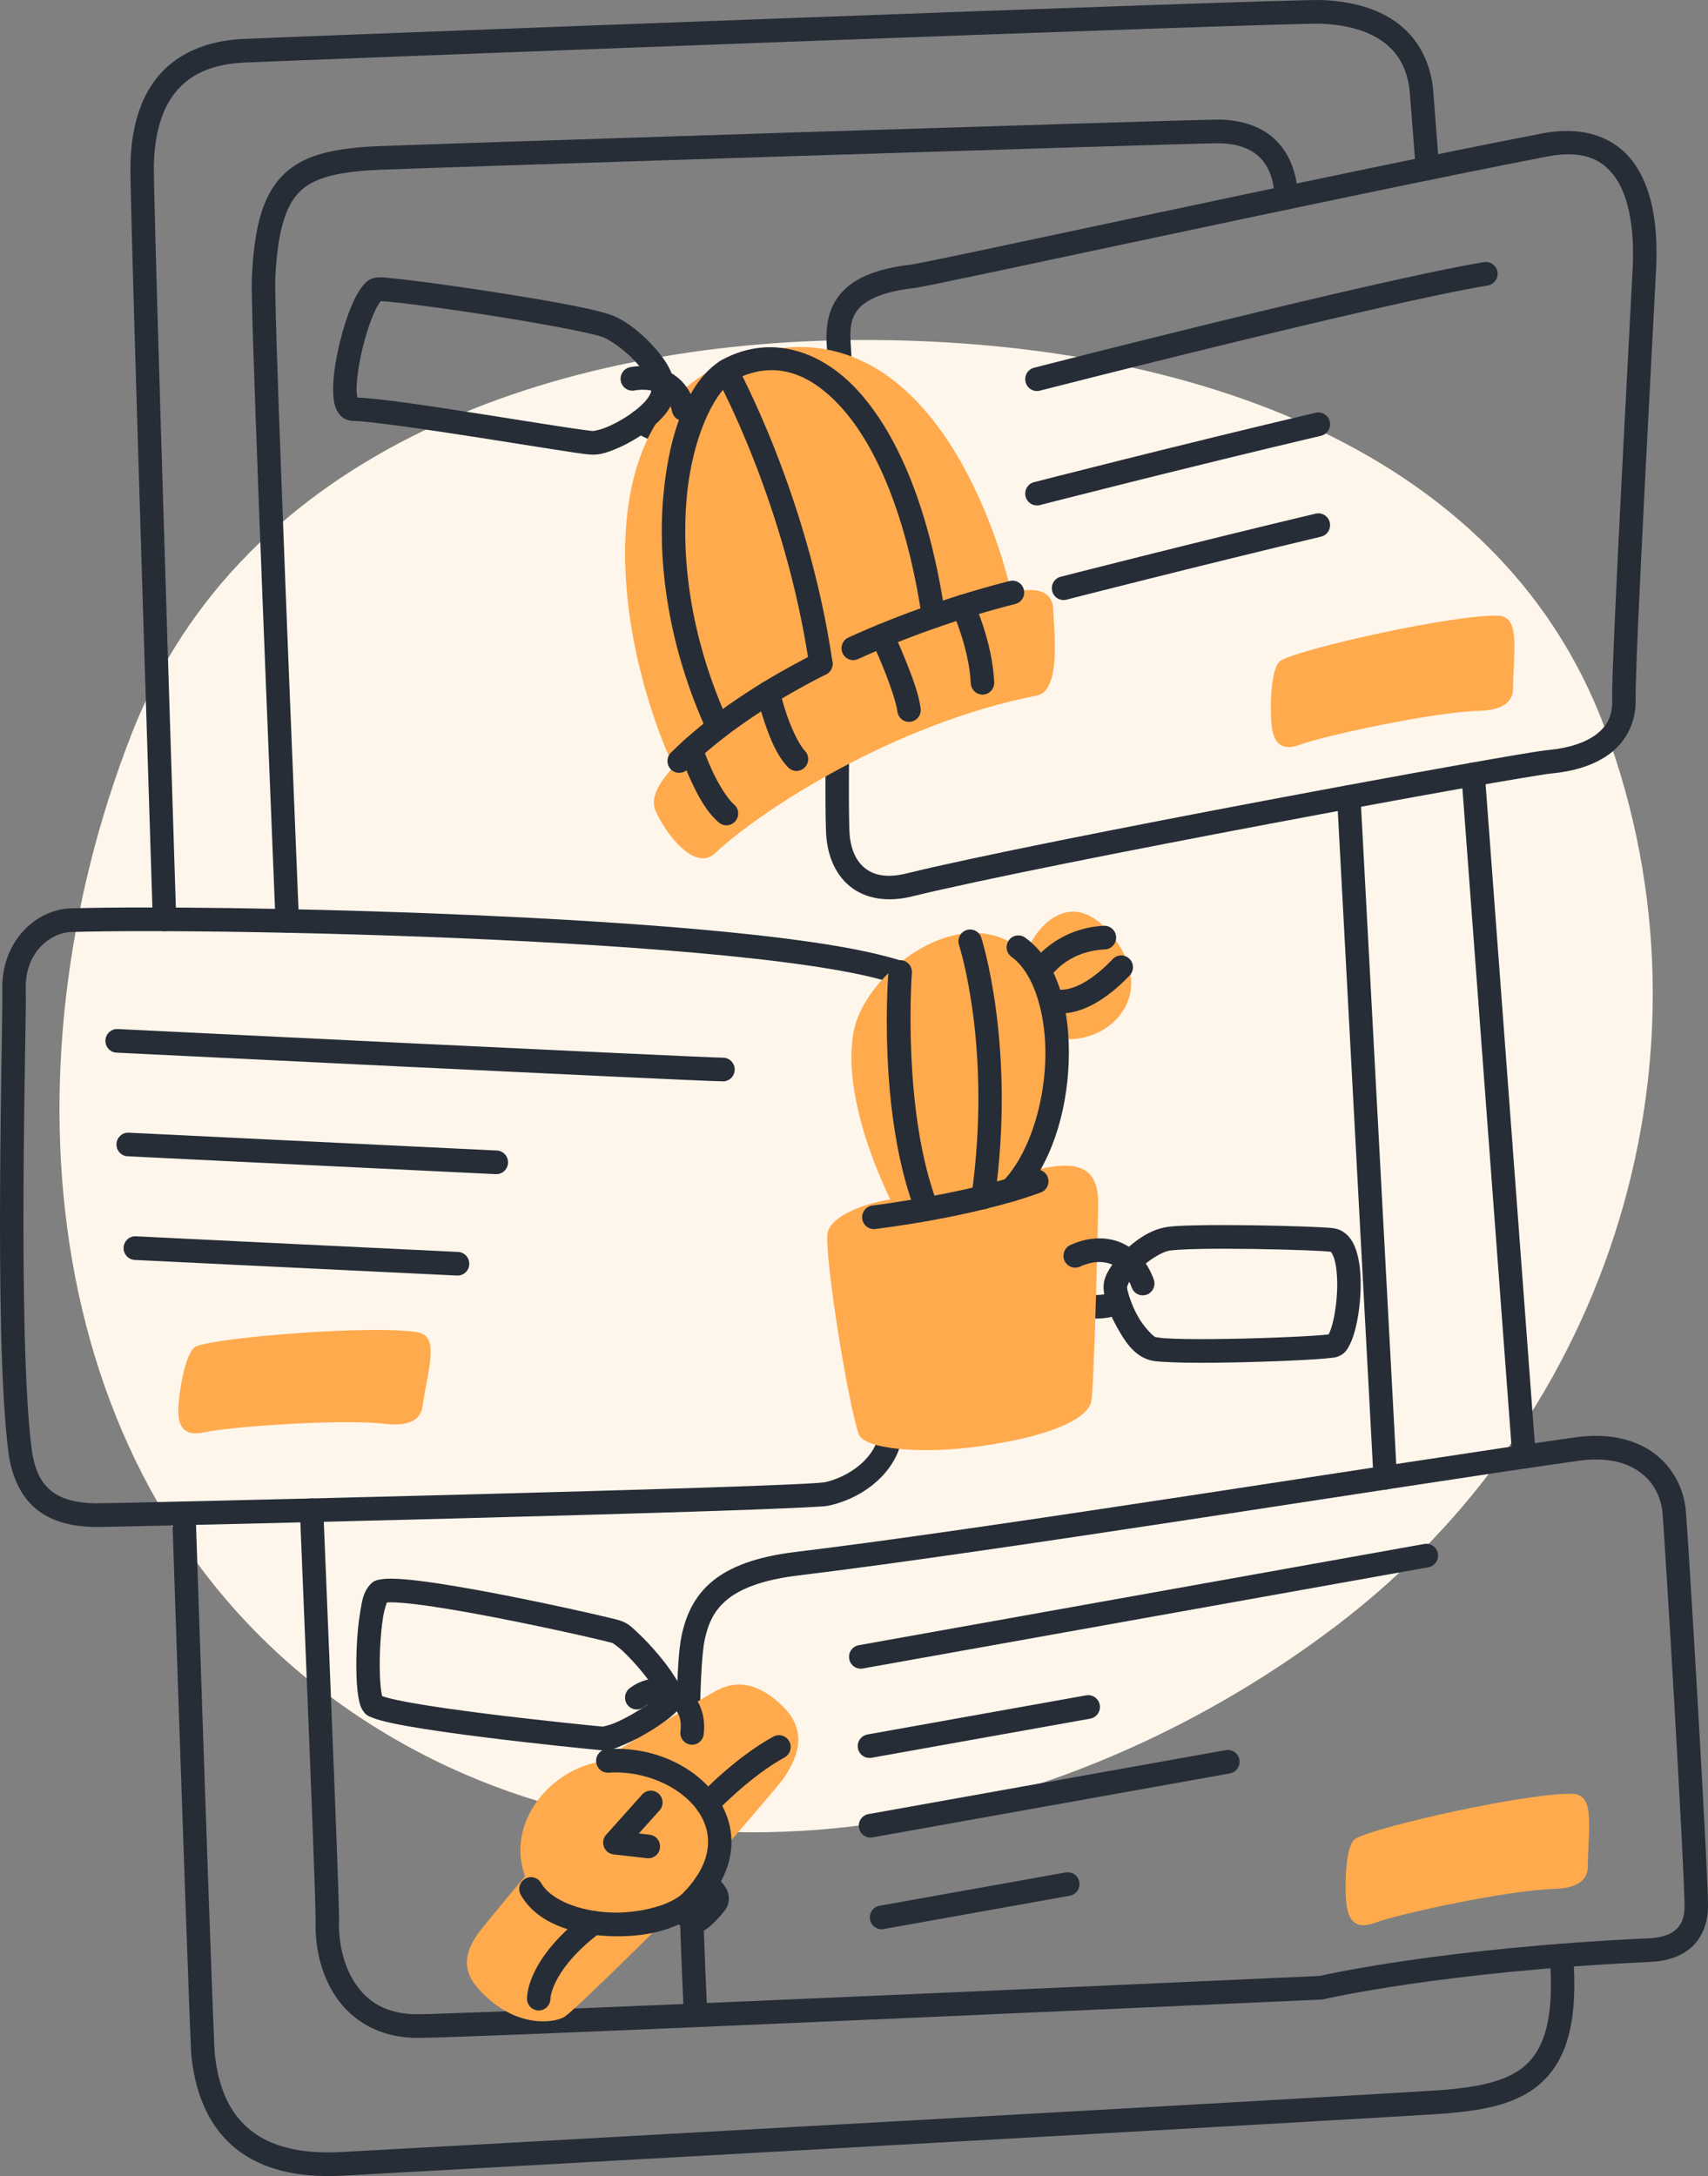 <svg width="201" height="256" viewBox="0 0 201 256" fill="none" xmlns="http://www.w3.org/2000/svg">
    <rect x="0" y="0" width="201" height="256" fill="#808080" stroke="none"/>
    <g clip-path="url(#clip0_55_8817)">
        <path fill-rule="evenodd" clip-rule="evenodd"
            d="M101.174 40.001C137.663 39.864 176.247 51.642 188.911 85.774C203.027 123.82 189.65 166.667 157.287 191.24C122.495 217.657 74.069 225.612 38.935 199.649C4.61 174.284 -0.029 126.139 15.453 86.428C28.48 53.011 65.227 40.137 101.174 40.001Z" fill="#FFF6EB" />
        <path
            d="M75.843 201.124C75.479 201.09 75.116 201.203 74.835 201.438C74.553 201.674 74.376 202.013 74.342 202.38C74.342 202.38 74.252 203.306 74.707 204.264C75.163 205.223 76.287 206.24 78.001 206.508C78.362 206.564 78.731 206.473 79.026 206.255C79.321 206.038 79.519 205.71 79.575 205.346C79.631 204.981 79.541 204.609 79.325 204.311C79.109 204.014 78.784 203.815 78.423 203.758C77.437 203.604 77.313 203.309 77.195 203.061C77.077 202.813 77.089 202.638 77.089 202.638C77.106 202.456 77.087 202.273 77.033 202.098C76.98 201.923 76.892 201.761 76.777 201.62C76.661 201.48 76.519 201.364 76.359 201.278C76.199 201.193 76.023 201.14 75.843 201.124Z"
            fill="#262D37" />
        <path
            d="M143.282 14.073C142.241 14.073 135.913 14.261 126.604 14.544C117.295 14.827 105.172 15.207 93.071 15.592C80.971 15.978 68.893 16.369 59.678 16.674C55.071 16.827 51.179 16.959 48.357 17.058C45.535 17.157 43.892 17.216 43.415 17.249C38.964 17.555 35.558 18.267 33.208 20.693C30.859 23.119 29.903 26.882 29.638 32.678C29.593 33.658 29.66 36.228 29.791 40.446C29.922 44.664 30.127 50.4 30.385 57.248C30.9 70.944 31.631 89.086 32.423 108.398C32.431 108.581 32.474 108.76 32.55 108.926C32.626 109.092 32.734 109.241 32.867 109.364C33 109.488 33.156 109.584 33.326 109.647C33.496 109.71 33.677 109.739 33.858 109.731C34.224 109.716 34.568 109.555 34.816 109.283C35.064 109.012 35.194 108.652 35.179 108.283C34.388 88.973 33.656 70.832 33.141 57.142C32.883 50.297 32.679 44.565 32.549 40.359C32.418 36.153 32.369 33.342 32.394 32.806C32.647 27.272 33.589 24.282 35.182 22.637C36.775 20.992 39.355 20.316 43.604 20.024C43.776 20.012 45.634 19.937 48.453 19.838C51.272 19.739 55.163 19.608 59.769 19.455C68.982 19.149 81.059 18.758 93.158 18.372C105.258 17.987 117.38 17.608 126.687 17.324C135.994 17.041 142.649 16.854 143.282 16.854C145.374 16.854 146.984 17.38 148.086 18.367C149.189 19.354 149.912 20.867 149.995 23.307C150.001 23.49 150.043 23.67 150.118 23.836C150.193 24.003 150.3 24.152 150.432 24.277C150.565 24.402 150.72 24.499 150.89 24.563C151.06 24.627 151.24 24.657 151.421 24.65C151.787 24.638 152.132 24.479 152.382 24.209C152.632 23.94 152.765 23.581 152.752 23.212C152.651 20.225 151.653 17.84 149.918 16.285C148.182 14.731 145.839 14.071 143.282 14.071V14.073ZM188.073 168.924C187.222 168.909 186.326 168.964 185.386 169.095C167.181 171.64 116.416 179.842 93.679 182.571C89.081 183.123 85.973 184.275 83.848 186.011C81.724 187.747 80.72 190.035 80.224 192.363C79.847 194.135 79.705 197.063 79.637 200.795C79.63 201.164 79.769 201.521 80.023 201.786C80.277 202.052 80.625 202.205 80.991 202.212C81.356 202.219 81.71 202.079 81.973 201.823C82.237 201.567 82.388 201.215 82.395 200.847C82.462 197.173 82.658 194.185 82.921 192.947C83.341 190.977 84.027 189.448 85.585 188.174C87.144 186.9 89.713 185.85 94.005 185.335C116.908 182.586 167.668 174.382 185.765 171.852C189.003 171.4 191.3 172.01 192.865 173.098C194.43 174.185 195.327 175.789 195.609 177.617C195.597 177.541 195.633 177.852 195.663 178.231C195.692 178.61 195.729 179.134 195.774 179.779C195.862 181.069 195.977 182.846 196.109 184.951C196.372 189.16 196.703 194.68 197.026 200.259C197.348 205.838 197.661 211.478 197.889 215.925C198.117 220.372 198.253 223.782 198.24 224.362C198.21 225.722 197.829 226.48 197.194 227.033C196.558 227.586 195.525 227.963 194.053 228.031C169.756 229.146 155.671 232.371 155.28 232.462C155.163 232.467 114.246 234.316 83.173 235.643C83.127 234.649 82.976 231.419 82.782 225.72C82.769 225.351 82.612 225.002 82.345 224.75C82.077 224.499 81.722 224.364 81.356 224.377C81.175 224.383 80.997 224.425 80.832 224.501C80.668 224.577 80.519 224.684 80.395 224.818C80.272 224.951 80.175 225.108 80.112 225.279C80.048 225.451 80.019 225.633 80.025 225.815C80.219 231.523 80.371 234.752 80.417 235.757C64.626 236.426 51.176 236.965 49.13 236.965C45.401 236.965 43.236 235.463 41.813 233.353C40.39 231.243 39.827 228.422 39.896 226.09V226.087C39.916 225.469 39.868 224.018 39.783 221.482C39.698 218.945 39.569 215.446 39.403 211.167C39.072 202.609 38.597 190.934 38.048 177.617C38.041 177.434 37.997 177.255 37.921 177.089C37.845 176.923 37.737 176.774 37.604 176.65C37.471 176.527 37.314 176.431 37.144 176.368C36.974 176.305 36.793 176.277 36.612 176.284C36.247 176.3 35.903 176.461 35.655 176.732C35.407 177.004 35.277 177.364 35.292 177.733C35.841 191.048 36.315 202.723 36.647 211.276C36.812 215.552 36.942 219.048 37.027 221.576C37.111 224.103 37.146 225.785 37.139 226.001C37.139 226.002 37.139 226.003 37.139 226.004C37.055 228.831 37.674 232.163 39.533 234.918C41.392 237.674 44.611 239.747 49.13 239.747C51.692 239.747 65.154 239.197 81.907 238.484C113.235 237.15 155.507 235.236 155.507 235.236C155.59 235.232 155.674 235.221 155.756 235.202C155.756 235.202 169.735 231.932 194.179 230.81C196.052 230.724 197.733 230.237 198.994 229.14C200.255 228.043 200.954 226.364 200.997 224.424C201.021 223.354 200.872 220.238 200.643 215.78C200.415 211.323 200.102 205.68 199.779 200.097C199.457 194.513 199.125 188.991 198.861 184.775C198.729 182.667 198.614 180.887 198.525 179.586C198.48 178.936 198.443 178.406 198.412 178.012C198.382 177.618 198.373 177.439 198.335 177.189C197.95 174.697 196.647 172.348 194.43 170.807C192.767 169.651 190.626 168.971 188.073 168.925L188.073 168.924Z"
            fill="#262D37" />
        <mask id="mask0_55_8817" style="mask-type:luminance" maskUnits="userSpaceOnUse" x="-527" y="-1313" width="764" height="4072">
            <path d="M236.515 2758.09L236.515 -1312.79H-526.005L-526.005 2758.09H236.515Z" fill="white" />
        </mask>
        <g mask="url(#mask0_55_8817)">
            <path fill-rule="evenodd" clip-rule="evenodd"
                d="M78.987 225.224C78.987 225.224 67.563 236.625 66.373 237.302C65.186 237.978 60.495 238.747 56.2 233.859C54.481 231.905 54.494 229.771 56.443 227.222C57.341 226.046 61.789 220.727 61.789 220.727C59.52 214.521 64.624 208.343 70.446 207.288C72.617 205.986 82.817 199.643 84.416 198.834C85.99 198.033 88.64 197.36 92.052 200.676C94.921 203.467 94.152 206.361 92.234 209.19C91.656 210.042 84.536 218.255 84.536 218.255C84.305 219.347 83.832 220.473 83.066 221.611C83.066 221.611 84.96 222.951 84.259 223.835C83.558 224.722 82.405 225.981 81.901 225.959C81.394 225.941 80.001 224.719 80.001 224.719C79.688 224.902 79.346 225.072 78.987 225.224Z"
                fill="#FFAA4D" />
        </g>
        <path
            d="M17.537 106.758C13.739 106.755 10.579 106.793 8.297 106.864C4.243 106.989 0.015 110.776 0.275 116.724C0.292 117.114 0.251 120.128 0.186 124.245C0.12 128.363 0.041 133.756 0.012 139.497C-0.046 150.977 0.086 163.783 0.983 170.779C1.4 174.03 2.67 176.362 4.56 177.764C6.45 179.165 8.785 179.601 11.206 179.643C11.636 179.649 12.902 179.618 15.298 179.567C17.694 179.516 21.033 179.441 25.003 179.348C32.945 179.162 43.414 178.905 53.917 178.628C64.421 178.351 74.959 178.055 83.04 177.789C87.081 177.656 90.506 177.531 93.012 177.42C94.265 177.364 95.288 177.312 96.049 177.263C96.811 177.215 97.151 177.218 97.655 177.102C100.153 176.526 102.336 175.255 103.891 173.58C105.446 171.904 106.401 169.762 106.162 167.532C106.123 167.165 105.941 166.829 105.656 166.598C105.371 166.367 105.006 166.259 104.643 166.298C104.279 166.338 103.946 166.522 103.717 166.809C103.487 167.097 103.381 167.464 103.42 167.831C103.553 169.072 103.02 170.447 101.877 171.678C100.735 172.909 99.01 173.935 97.041 174.389C97.214 174.349 96.605 174.439 95.874 174.486C95.145 174.532 94.134 174.584 92.891 174.64C90.405 174.75 86.985 174.875 82.95 175.007C74.88 175.273 64.345 175.569 53.845 175.846C43.345 176.122 32.878 176.379 24.939 176.565C20.97 176.658 17.633 176.733 15.239 176.785C12.847 176.836 11.213 176.86 11.251 176.86C9.136 176.824 7.416 176.429 6.193 175.522C4.97 174.614 4.069 173.159 3.718 170.422C2.872 163.829 2.711 150.957 2.769 139.511C2.798 133.788 2.878 128.406 2.943 124.291C3.008 120.176 3.07 117.502 3.03 116.601C2.829 112.005 5.973 109.72 8.381 109.646C17.311 109.368 40.53 109.622 62.355 110.763C73.268 111.333 83.846 112.126 92.118 113.177C96.253 113.703 99.815 114.295 102.524 114.943C105.233 115.592 107.124 116.416 107.631 116.862C107.767 116.982 107.926 117.074 108.097 117.132C108.269 117.191 108.451 117.214 108.631 117.202C108.812 117.19 108.989 117.141 109.151 117.06C109.313 116.979 109.458 116.866 109.577 116.728C109.696 116.591 109.787 116.431 109.845 116.258C109.903 116.084 109.926 115.901 109.914 115.719C109.902 115.537 109.854 115.359 109.773 115.195C109.693 115.031 109.581 114.885 109.445 114.765C108.095 113.577 106.03 112.922 103.161 112.236C100.292 111.549 96.658 110.95 92.463 110.416C84.073 109.35 73.451 108.556 62.498 107.984C46.07 107.125 28.929 106.765 17.535 106.759L17.537 106.758Z"
            fill="#262D37" />
        <path
            d="M126.889 151.868C126.528 151.927 126.205 152.128 125.991 152.427C125.776 152.726 125.689 153.099 125.747 153.463C125.805 153.827 126.005 154.153 126.301 154.37C126.301 154.37 127.007 154.846 128.005 155.027C129.003 155.208 130.412 155.175 132.128 154.534C132.298 154.47 132.454 154.374 132.587 154.249C132.72 154.125 132.827 153.976 132.903 153.81C132.978 153.644 133.021 153.464 133.028 153.282C133.034 153.099 133.006 152.917 132.943 152.746C132.88 152.574 132.784 152.417 132.661 152.283C132.538 152.149 132.39 152.041 132.225 151.964C132.06 151.888 131.882 151.845 131.701 151.838C131.52 151.831 131.34 151.861 131.17 151.924C129.874 152.409 129.012 152.382 128.493 152.288C127.974 152.194 127.916 152.114 127.916 152.114C127.769 152.007 127.603 151.93 127.427 151.888C127.251 151.845 127.068 151.839 126.889 151.868Z"
            fill="#262D37" />
        <mask id="mask1_55_8817" style="mask-type:luminance" maskUnits="userSpaceOnUse" x="-527" y="-1313" width="764" height="4072">
            <path d="M236.515 2758.09L236.515 -1312.79H-526.005L-526.005 2758.09H236.515Z" fill="white" />
        </mask>
        <g mask="url(#mask1_55_8817)">
            <path fill-rule="evenodd" clip-rule="evenodd"
                d="M124.354 122.146C124.695 127.623 123.37 133.808 120.582 137.979C125.839 136.506 129.23 136.549 129.23 141.502C129.23 143.54 128.765 163.129 128.418 164.888C128.068 166.646 124.471 168.864 115.263 170.151C108.506 171.094 101.659 170.526 101.045 168.687C99.772 164.881 97.14 148.655 97.365 145.234C97.485 143.385 100.866 141.763 104.761 141.093C99.981 131.057 99.572 123.833 100.762 120.214C102.822 113.936 112.721 106.332 119.838 111.437C120.176 111.682 120.499 111.958 120.8 112.262C121.2 110.053 126.02 103.06 131.443 110.819C136.079 117.457 130.287 123.135 124.354 122.146Z"
                fill="#FFAA4D" />
        </g>
        <mask id="mask2_55_8817" style="mask-type:luminance" maskUnits="userSpaceOnUse" x="-527" y="-1313" width="764" height="4072">
            <path d="M236.515 2758.09L236.515 -1312.79H-526.005L-526.005 2758.09H236.515Z" fill="white" />
        </mask>
        <g mask="url(#mask2_55_8817)">
            <path fill-rule="evenodd" clip-rule="evenodd"
                d="M153.021 87.599C150.503 88.545 149.898 87.012 149.673 85.527C149.452 84.041 149.415 78.434 150.746 77.695C153.424 76.21 171.049 72.299 176.223 72.429C178.901 72.494 178.144 76.08 178.052 81.073C178.037 81.972 177.609 83.539 174.037 83.629C168.685 83.762 155.754 86.572 153.021 87.599Z"
                fill="#FFAA4D" />
        </g>
        <mask id="mask3_55_8817" style="mask-type:luminance" maskUnits="userSpaceOnUse" x="-527" y="-1313" width="764" height="4072">
            <path d="M236.515 2758.09L236.515 -1312.79H-526.005L-526.005 2758.09H236.515Z" fill="white" />
        </mask>
        <g mask="url(#mask3_55_8817)">
            <path fill-rule="evenodd" clip-rule="evenodd"
                d="M161.816 226.198C159.298 227.144 158.692 225.612 158.468 224.126C158.246 222.641 158.21 217.033 159.541 216.295C162.218 214.809 179.843 210.898 185.017 211.029C187.695 211.094 186.939 214.679 186.847 219.672C186.831 220.572 186.404 222.138 182.831 222.228C177.479 222.361 164.549 225.171 161.816 226.198Z"
                fill="#FFAA4D" />
        </g>
        <mask id="mask4_55_8817" style="mask-type:luminance" maskUnits="userSpaceOnUse" x="-527" y="-1313" width="764" height="4072">
            <path d="M236.515 2758.09L236.515 -1312.79H-526.005L-526.005 2758.09H236.515Z" fill="white" />
        </mask>
        <g mask="url(#mask4_55_8817)">
            <path fill-rule="evenodd" clip-rule="evenodd"
                d="M24.016 168.501C21.392 169.086 21.003 167.484 20.985 165.981C20.97 164.479 21.704 158.92 23.124 158.376C25.98 157.279 43.972 155.871 49.078 156.723C51.721 157.162 50.479 160.607 49.702 165.54C49.563 166.428 48.925 167.92 45.374 167.509C40.056 166.892 26.864 167.867 24.016 168.501Z"
                fill="#FFAA4D" />
        </g>
        <path
            d="M184.794 15.411C183.756 15.377 182.653 15.468 181.497 15.692C168.799 18.152 150.778 21.949 135.639 25.164C128.07 26.772 121.221 28.234 116.125 29.311C113.577 29.849 111.467 30.291 109.927 30.605C108.386 30.919 107.278 31.119 107.231 31.124C104.402 31.446 102.333 32.076 100.796 32.994C99.258 33.913 98.282 35.164 97.791 36.461C96.809 39.055 97.487 41.653 97.47 43.045C97.468 43.228 97.502 43.409 97.569 43.579C97.636 43.748 97.736 43.903 97.863 44.034C97.99 44.164 98.14 44.269 98.307 44.34C98.473 44.412 98.652 44.45 98.833 44.453C99.015 44.455 99.194 44.421 99.362 44.353C99.531 44.285 99.684 44.184 99.814 44.057C99.943 43.929 100.046 43.777 100.118 43.609C100.189 43.441 100.227 43.26 100.229 43.078C100.253 41.037 99.794 38.971 100.368 37.453C100.655 36.694 101.131 36.028 102.201 35.389C103.271 34.75 104.966 34.182 107.541 33.889C107.542 33.889 107.543 33.889 107.544 33.889C108.069 33.829 108.923 33.65 110.475 33.333C112.027 33.016 114.141 32.573 116.692 32.035C121.793 30.957 128.641 29.495 136.208 27.888C151.343 24.673 169.362 20.877 182.018 18.424C185.984 17.657 188.327 18.544 189.933 20.655C191.539 22.767 192.356 26.452 192.146 31.329C192.095 32.51 191.459 44.192 190.855 56.043C190.552 61.968 190.257 67.955 190.044 72.746C189.83 77.537 189.694 81.034 189.725 82.341C189.77 84.21 189.138 85.394 187.89 86.366C186.642 87.337 184.674 88.004 182.229 88.235C180.98 88.352 176.965 89.048 170.945 90.122C164.924 91.196 157.095 92.634 148.892 94.182C132.487 97.278 114.627 100.802 106.666 102.758C104.329 103.332 102.79 102.95 101.748 102.101C100.706 101.252 100.037 99.78 99.959 97.724C99.816 93.968 99.975 84.682 99.975 84.682C99.981 84.314 99.843 83.957 99.589 83.692C99.335 83.426 98.987 83.273 98.621 83.267C98.255 83.26 97.902 83.4 97.639 83.656C97.376 83.913 97.224 84.264 97.217 84.633C97.217 84.633 97.05 93.827 97.203 97.83C97.303 100.458 98.211 102.797 100.016 104.267C101.82 105.736 104.397 106.179 107.318 105.462C115.096 103.551 133.01 100.01 149.399 96.918C157.593 95.371 165.416 93.934 171.424 92.862C177.433 91.79 181.826 91.067 182.486 91.005C185.27 90.743 187.73 90.005 189.575 88.569C191.419 87.133 192.546 84.907 192.483 82.273C192.46 81.326 192.586 77.651 192.798 72.871C193.011 68.091 193.307 62.108 193.609 56.186C194.213 44.342 194.842 32.819 194.901 31.451C195.127 26.217 194.359 21.905 192.121 18.962C190.442 16.755 187.909 15.516 184.795 15.411H184.794Z"
            fill="#262D37" />
        <path
            d="M75.316 48.163C75.135 48.172 74.958 48.218 74.794 48.297C74.631 48.376 74.485 48.486 74.364 48.622C74.243 48.758 74.149 48.917 74.089 49.089C74.029 49.262 74.003 49.444 74.013 49.627C74.022 49.809 74.067 49.988 74.146 50.153C74.224 50.318 74.333 50.465 74.468 50.587C74.468 50.587 76.128 52.091 78.636 52.091C79.002 52.091 79.353 51.944 79.612 51.684C79.87 51.422 80.016 51.069 80.016 50.7C80.016 50.331 79.87 49.977 79.612 49.716C79.353 49.455 79.002 49.308 78.636 49.308C77.185 49.308 76.311 48.517 76.311 48.517C76.177 48.395 76.019 48.301 75.849 48.24C75.678 48.179 75.497 48.153 75.316 48.163Z"
            fill="#262D37" />
        <mask id="mask5_55_8817" style="mask-type:luminance" maskUnits="userSpaceOnUse" x="-527" y="-1313" width="764" height="4072">
            <path d="M236.515 2758.09L236.515 -1312.79H-526.005L-526.005 2758.09H236.515Z" fill="white" />
        </mask>
        <g mask="url(#mask5_55_8817)">
            <path fill-rule="evenodd" clip-rule="evenodd"
                d="M119.001 69.743C119.05 69.731 119.1 69.719 119.149 69.703C122.583 68.835 123.911 69.998 123.948 71.694C123.991 73.887 124.972 81.247 122.029 81.824C105.318 85.086 89.59 95.272 84.124 100.392C81.787 102.579 78.365 98.131 77.16 95.43C76.549 94.053 77.268 92.366 79.26 90.222C72.125 74.548 69.244 49.413 85.492 42.683C108.746 33.044 117.713 63.699 119.001 69.743Z"
                fill="#FFAA4D" />
        </g>
        <path
            d="M174.642 30.839C161.856 32.944 121.69 43.26 121.69 43.26C121.514 43.305 121.349 43.385 121.204 43.494C121.059 43.603 120.937 43.74 120.844 43.897C120.751 44.054 120.69 44.228 120.664 44.409C120.638 44.59 120.648 44.774 120.693 44.951C120.737 45.129 120.816 45.295 120.924 45.441C121.033 45.588 121.169 45.711 121.324 45.805C121.48 45.898 121.652 45.96 121.832 45.986C122.011 46.012 122.194 46.002 122.369 45.958C122.369 45.958 162.817 35.605 175.086 33.586C175.447 33.526 175.77 33.324 175.984 33.025C176.197 32.725 176.284 32.352 176.225 31.988C176.166 31.624 175.967 31.298 175.67 31.083C175.373 30.867 175.003 30.779 174.642 30.839Z"
            fill="#262D37" />
        <path
            d="M154.833 48.557C139.266 52.215 121.69 56.723 121.69 56.723C121.515 56.768 121.349 56.847 121.204 56.957C121.059 57.066 120.937 57.203 120.844 57.36C120.751 57.518 120.69 57.691 120.664 57.873C120.639 58.053 120.648 58.238 120.693 58.415C120.737 58.592 120.816 58.759 120.925 58.905C121.033 59.051 121.169 59.175 121.325 59.268C121.481 59.361 121.653 59.423 121.832 59.449C122.012 59.475 122.194 59.466 122.37 59.42C122.37 59.42 139.932 54.916 155.459 51.267C155.815 51.183 156.124 50.96 156.317 50.647C156.51 50.334 156.572 49.956 156.489 49.596C156.406 49.237 156.185 48.925 155.874 48.73C155.564 48.535 155.189 48.473 154.833 48.557Z"
            fill="#262D37" />
        <path
            d="M154.828 60.426C140.132 63.926 124.822 67.851 124.822 67.851C124.646 67.896 124.481 67.975 124.336 68.084C124.191 68.194 124.069 68.331 123.976 68.488C123.884 68.645 123.822 68.819 123.796 69C123.771 69.181 123.78 69.365 123.825 69.542C123.869 69.719 123.948 69.886 124.056 70.032C124.165 70.178 124.301 70.302 124.456 70.395C124.612 70.489 124.784 70.55 124.964 70.577C125.143 70.603 125.326 70.593 125.501 70.548C125.501 70.548 140.798 66.626 155.462 63.135C155.818 63.05 156.126 62.826 156.318 62.512C156.511 62.198 156.572 61.82 156.488 61.461C156.446 61.283 156.37 61.115 156.264 60.967C156.158 60.819 156.025 60.693 155.87 60.597C155.716 60.501 155.545 60.436 155.366 60.407C155.187 60.378 155.004 60.384 154.828 60.426Z"
            fill="#262D37" />
        <path
            d="M91.387 40.877C89.321 40.737 87.242 41.164 85.253 42.186H85.25C85.067 42.278 84.905 42.375 84.76 42.466C84.759 42.466 84.758 42.466 84.757 42.466C81.109 44.775 78.731 50.645 78.052 58.446C77.372 66.246 78.612 76.041 83.252 86.14C83.406 86.475 83.685 86.735 84.028 86.862C84.372 86.989 84.751 86.973 85.083 86.818C85.415 86.662 85.672 86.381 85.798 86.034C85.924 85.688 85.908 85.305 85.754 84.97C81.322 75.323 80.163 65.992 80.799 58.689C81.436 51.388 84.087 46.177 86.221 44.825C86.32 44.762 86.409 44.711 86.483 44.674C86.486 44.672 86.49 44.67 86.493 44.668C90.759 42.47 95.018 43.463 99.094 48.028C103.171 52.593 106.742 60.858 108.494 72.701C108.521 72.882 108.582 73.056 108.676 73.213C108.769 73.369 108.892 73.506 109.037 73.615C109.183 73.723 109.348 73.802 109.524 73.846C109.7 73.891 109.882 73.899 110.062 73.872C110.423 73.818 110.749 73.621 110.966 73.324C111.184 73.027 111.276 72.656 111.222 72.291C109.417 60.094 105.78 51.358 101.144 46.166C98.246 42.92 94.832 41.11 91.383 40.876L91.387 40.877Z"
            fill="#262D37" />
        <path
            d="M85.87 42.309C85.695 42.259 85.513 42.244 85.333 42.265C85.153 42.286 84.979 42.342 84.821 42.431C84.501 42.611 84.265 42.911 84.165 43.266C84.065 43.621 84.109 44.001 84.286 44.324C84.286 44.324 92.429 59.111 95.238 78.29C95.291 78.655 95.487 78.983 95.78 79.203C96.074 79.423 96.442 79.516 96.804 79.463C97.166 79.409 97.491 79.212 97.709 78.915C97.927 78.619 98.02 78.248 97.966 77.883C95.075 58.138 86.697 42.971 86.697 42.971C86.609 42.811 86.491 42.671 86.349 42.557C86.207 42.443 86.044 42.359 85.87 42.309Z"
            fill="#262D37" />
        <path
            d="M118.813 68.354C112.56 69.94 106.015 72.2 99.846 74.996C99.681 75.071 99.532 75.178 99.407 75.311C99.283 75.444 99.186 75.601 99.122 75.771C99.057 75.942 99.027 76.124 99.032 76.307C99.038 76.49 99.079 76.669 99.153 76.836C99.227 77.003 99.333 77.153 99.465 77.278C99.597 77.404 99.752 77.502 99.921 77.567C100.091 77.632 100.271 77.662 100.452 77.657C100.633 77.651 100.811 77.61 100.977 77.535C106.987 74.811 113.392 72.598 119.485 71.052C119.661 71.008 119.826 70.929 119.972 70.82C120.117 70.711 120.24 70.574 120.333 70.417C120.426 70.26 120.487 70.087 120.514 69.906C120.54 69.725 120.531 69.541 120.487 69.363C120.398 69.005 120.171 68.698 119.857 68.509C119.543 68.319 119.168 68.263 118.813 68.354ZM97.038 76.766C96.866 76.709 96.685 76.686 96.504 76.698C96.323 76.712 96.147 76.76 95.985 76.842C89.4 80.167 83.434 84.103 78.961 88.539C78.7 88.797 78.552 89.15 78.548 89.519C78.545 89.888 78.688 90.243 78.944 90.506C79.2 90.769 79.55 90.919 79.915 90.922C80.281 90.925 80.633 90.782 80.894 90.523C85.072 86.38 90.819 82.562 97.219 79.331C97.547 79.165 97.795 78.876 97.911 78.526C98.026 78.176 97.999 77.794 97.836 77.464C97.672 77.134 97.385 76.883 97.038 76.766Z"
            fill="#262D37" />
        <path
            d="M80.896 86.881C80.55 86.999 80.264 87.25 80.101 87.58C79.938 87.911 79.912 88.293 80.028 88.643C80.028 88.643 80.51 90.094 81.294 91.799C82.079 93.504 83.096 95.485 84.602 96.766C84.741 96.884 84.901 96.973 85.074 97.029C85.246 97.084 85.428 97.105 85.609 97.089C85.789 97.073 85.965 97.022 86.126 96.938C86.286 96.854 86.429 96.739 86.546 96.599C86.782 96.317 86.897 95.952 86.866 95.585C86.835 95.217 86.66 94.877 86.381 94.639C85.572 93.951 84.512 92.181 83.797 90.627C83.082 89.073 82.643 87.757 82.643 87.757C82.585 87.584 82.495 87.424 82.376 87.286C82.257 87.148 82.112 87.035 81.95 86.954C81.787 86.873 81.611 86.824 81.43 86.812C81.249 86.799 81.068 86.823 80.896 86.881Z"
            fill="#262D37" />
        <path
            d="M90.104 80.163C89.928 80.204 89.761 80.28 89.613 80.386C89.466 80.492 89.341 80.626 89.244 80.781C89.148 80.936 89.084 81.109 89.053 81.289C89.023 81.469 89.029 81.654 89.07 81.832C89.07 81.832 89.407 83.316 90.01 85.074C90.612 86.832 91.401 88.873 92.74 90.269C92.994 90.534 93.342 90.686 93.708 90.693C94.074 90.699 94.427 90.558 94.69 90.301C94.953 90.045 95.104 89.693 95.11 89.324C95.116 88.956 94.977 88.599 94.722 88.334C94.038 87.621 93.167 85.77 92.617 84.165C92.067 82.56 91.758 81.208 91.758 81.208C91.717 81.03 91.642 80.861 91.537 80.712C91.432 80.564 91.299 80.437 91.145 80.34C90.992 80.243 90.821 80.177 90.642 80.147C90.463 80.117 90.281 80.122 90.104 80.163Z"
            fill="#262D37" />
        <path
            d="M104.283 73.483C103.938 73.358 103.559 73.377 103.228 73.535C102.898 73.692 102.643 73.976 102.519 74.323C102.396 74.671 102.414 75.053 102.571 75.387C102.571 75.387 103.259 76.857 103.99 78.661C104.72 80.465 105.478 82.68 105.61 83.71C105.633 83.891 105.692 84.066 105.782 84.225C105.872 84.383 105.992 84.522 106.135 84.634C106.279 84.746 106.443 84.828 106.617 84.876C106.792 84.923 106.975 84.936 107.155 84.913C107.517 84.865 107.847 84.675 108.07 84.382C108.293 84.09 108.393 83.721 108.346 83.355C108.127 81.644 107.305 79.488 106.543 77.608C105.781 75.727 105.064 74.198 105.064 74.198C104.908 73.864 104.627 73.607 104.283 73.483Z"
            fill="#262D37" />
        <path
            d="M113.811 70.042C113.467 69.916 113.088 69.933 112.757 70.088C112.592 70.165 112.445 70.274 112.322 70.409C112.2 70.544 112.105 70.701 112.043 70.873C111.981 71.045 111.953 71.227 111.961 71.41C111.969 71.592 112.012 71.772 112.088 71.937C112.088 71.937 114.054 76.301 114.245 80.388C114.254 80.571 114.298 80.75 114.375 80.915C114.452 81.08 114.561 81.229 114.695 81.352C114.829 81.475 114.985 81.57 115.156 81.632C115.326 81.693 115.507 81.721 115.688 81.712C115.869 81.704 116.046 81.659 116.21 81.581C116.374 81.503 116.521 81.394 116.643 81.259C116.765 81.124 116.859 80.965 116.921 80.793C116.982 80.621 117.009 80.439 117.001 80.257C116.773 75.392 114.589 70.763 114.589 70.763C114.513 70.597 114.405 70.448 114.271 70.324C114.138 70.201 113.981 70.105 113.811 70.042Z"
            fill="#262D37" />
        <path
            d="M76.124 43.078C74.974 43.012 74.126 43.204 74.126 43.204C73.948 43.242 73.781 43.315 73.631 43.419C73.482 43.522 73.354 43.654 73.255 43.807C73.157 43.961 73.089 44.132 73.056 44.312C73.023 44.491 73.025 44.676 73.063 44.855C73.1 45.033 73.173 45.203 73.275 45.353C73.378 45.504 73.509 45.633 73.661 45.732C73.812 45.832 73.982 45.9 74.16 45.934C74.338 45.967 74.521 45.965 74.698 45.927C74.698 45.927 75.712 45.73 76.757 45.964C77.802 46.198 78.703 46.593 79.089 48.414C79.127 48.593 79.199 48.762 79.302 48.913C79.405 49.063 79.536 49.192 79.688 49.291C79.84 49.39 80.01 49.459 80.188 49.492C80.366 49.525 80.549 49.522 80.726 49.484C81.084 49.406 81.397 49.189 81.595 48.879C81.794 48.569 81.863 48.193 81.786 47.832C81.189 45.016 79.077 43.632 77.355 43.247C76.924 43.15 76.507 43.1 76.124 43.078Z"
            fill="#262D37" />
        <path
            d="M44.325 32.649C43.362 32.753 42.901 33.337 42.505 33.873C42.109 34.41 41.779 35.043 41.462 35.767C40.828 37.216 40.27 39.026 39.86 40.844C39.45 42.662 39.185 44.462 39.204 45.957C39.214 46.705 39.273 47.374 39.538 48.038C39.671 48.369 39.865 48.715 40.202 49.011C40.54 49.308 41.042 49.508 41.508 49.514C43.379 49.538 50.08 50.499 56.297 51.473C59.406 51.959 62.442 52.448 64.835 52.821C67.228 53.194 68.792 53.449 69.624 53.486C70.529 53.525 71.359 53.262 72.298 52.887C73.237 52.513 74.238 51.993 75.194 51.378C76.151 50.763 77.061 50.057 77.805 49.27C78.549 48.483 79.175 47.617 79.347 46.504C79.701 44.195 78.259 42.202 76.691 40.53C75.124 38.859 73.347 37.525 71.731 36.989C69.248 36.164 63.096 35.122 57.095 34.204C54.094 33.745 51.178 33.336 48.903 33.051C47.765 32.908 46.789 32.797 46.032 32.726C45.275 32.654 44.899 32.588 44.324 32.651L44.325 32.649ZM44.825 35.43C44.895 35.44 45.191 35.44 45.774 35.495C46.485 35.563 47.443 35.671 48.563 35.811C50.804 36.092 53.702 36.499 56.681 36.955C62.639 37.866 69.113 39.048 70.869 39.631C71.593 39.871 73.385 41.054 74.687 42.442C75.989 43.83 76.718 45.439 76.621 46.077C76.591 46.267 76.336 46.791 75.808 47.35C75.278 47.91 74.523 48.509 73.711 49.031C72.9 49.553 72.029 50.002 71.282 50.299C70.536 50.597 69.864 50.711 69.743 50.705C69.548 50.697 67.637 50.441 65.255 50.07C62.873 49.699 59.836 49.211 56.72 48.723C50.803 47.796 44.881 46.891 42.068 46.77C42.025 46.591 41.967 46.361 41.962 45.922C41.947 44.809 42.172 43.133 42.549 41.462C42.927 39.792 43.456 38.1 43.985 36.891C44.25 36.286 44.52 35.8 44.716 35.536C44.775 35.456 44.792 35.455 44.825 35.43H44.825Z"
            fill="#262D37" />
        <path
            d="M121.538 137.673C113.93 140.459 102.676 141.82 102.676 141.82C102.497 141.841 102.323 141.898 102.164 141.987C102.006 142.076 101.867 142.196 101.755 142.339C101.643 142.483 101.559 142.647 101.51 142.823C101.461 142.999 101.446 143.183 101.467 143.364C101.488 143.546 101.545 143.721 101.633 143.881C101.721 144.04 101.84 144.181 101.982 144.294C102.124 144.407 102.287 144.491 102.461 144.541C102.636 144.591 102.818 144.606 102.998 144.584C102.998 144.584 114.333 143.272 122.479 140.289C122.649 140.227 122.805 140.131 122.939 140.008C123.073 139.884 123.181 139.736 123.258 139.57C123.334 139.405 123.378 139.225 123.386 139.043C123.394 138.86 123.367 138.678 123.305 138.506C123.18 138.159 122.924 137.877 122.592 137.72C122.261 137.564 121.881 137.547 121.538 137.673Z"
            fill="#262D37" />
        <path
            d="M119.608 110.064C119.429 110.095 119.258 110.161 119.105 110.258C118.951 110.355 118.818 110.482 118.714 110.631C118.502 110.932 118.417 111.305 118.478 111.669C118.539 112.033 118.74 112.357 119.038 112.571C121.695 114.476 123.209 119.461 123.009 124.879C122.808 130.297 120.94 135.982 117.991 139C117.735 139.263 117.592 139.618 117.595 139.986C117.597 140.355 117.745 140.708 118.006 140.967C118.266 141.226 118.618 141.37 118.984 141.368C119.349 141.365 119.699 141.216 119.956 140.953C123.669 137.154 125.544 130.943 125.765 124.983C125.986 119.023 124.602 113.146 120.637 110.302C120.489 110.197 120.322 110.121 120.146 110.08C119.969 110.039 119.786 110.034 119.608 110.064Z"
            fill="#262D37" />
        <path
            d="M106.046 112.962C105.681 112.932 105.32 113.05 105.041 113.289C104.763 113.528 104.59 113.869 104.56 114.237C104.56 114.237 103.149 130.757 107.793 142.749C107.859 142.919 107.957 143.075 108.083 143.207C108.208 143.339 108.358 143.444 108.524 143.518C108.69 143.591 108.868 143.631 109.05 143.634C109.231 143.638 109.411 143.606 109.58 143.539C109.748 143.473 109.902 143.373 110.033 143.246C110.164 143.12 110.268 142.969 110.341 142.801C110.414 142.634 110.453 142.454 110.456 142.271C110.46 142.088 110.428 141.907 110.362 141.736C106.109 130.753 107.31 114.46 107.31 114.46C107.34 114.092 107.223 113.727 106.986 113.446C106.749 113.166 106.411 112.991 106.046 112.962Z"
            fill="#262D37" />
        <path
            d="M113.735 109.42C113.388 109.536 113.1 109.785 112.935 110.115C112.771 110.444 112.742 110.826 112.857 111.177C112.857 111.177 116.787 123.17 114.328 140.675C114.277 141.041 114.372 141.412 114.592 141.707C114.812 142.002 115.138 142.196 115.501 142.248C115.68 142.274 115.862 142.263 116.038 142.218C116.213 142.172 116.378 142.093 116.523 141.983C116.668 141.873 116.79 141.735 116.882 141.578C116.974 141.421 117.034 141.247 117.06 141.066C119.601 122.972 115.477 110.306 115.477 110.306C115.42 110.132 115.33 109.972 115.212 109.833C115.094 109.695 114.95 109.581 114.788 109.499C114.626 109.417 114.45 109.367 114.269 109.354C114.089 109.34 113.907 109.363 113.735 109.42Z"
            fill="#262D37" />
        <path
            d="M129.903 108.912C123.955 109.207 121.16 113.618 121.16 113.618C120.968 113.932 120.908 114.31 120.992 114.669C121.076 115.028 121.298 115.339 121.61 115.532C121.921 115.726 122.296 115.787 122.652 115.702C123.007 115.617 123.315 115.393 123.508 115.079C123.508 115.079 125.342 111.924 130.039 111.691C130.22 111.682 130.397 111.638 130.561 111.559C130.724 111.481 130.871 111.371 130.993 111.236C131.115 111.101 131.209 110.942 131.27 110.77C131.331 110.598 131.358 110.416 131.349 110.233C131.331 109.865 131.168 109.518 130.897 109.271C130.626 109.023 130.269 108.894 129.903 108.912Z"
            fill="#262D37" />
        <path
            d="M131.926 112.398C131.745 112.401 131.566 112.44 131.4 112.513C131.234 112.586 131.084 112.691 130.958 112.823C128.52 115.37 126.694 116.146 125.586 116.366C125.033 116.476 124.649 116.449 124.423 116.413C124.198 116.376 124.234 116.377 124.234 116.377C124.071 116.296 123.895 116.249 123.714 116.238C123.533 116.227 123.352 116.251 123.18 116.311C123.009 116.37 122.851 116.463 122.715 116.584C122.579 116.705 122.468 116.852 122.389 117.016C122.309 117.18 122.263 117.358 122.251 117.541C122.24 117.723 122.265 117.906 122.324 118.079C122.383 118.252 122.475 118.411 122.595 118.548C122.715 118.685 122.86 118.797 123.023 118.877C123.023 118.877 123.454 119.073 123.982 119.16C124.51 119.246 125.238 119.271 126.119 119.096C127.882 118.746 130.217 117.603 132.942 114.756C133.196 114.49 133.336 114.134 133.329 113.765C133.323 113.396 133.171 113.045 132.908 112.788C132.645 112.532 132.292 112.392 131.926 112.398Z"
            fill="#262D37" />
        <path
            d="M128.862 145.705C127.889 145.775 126.906 146.038 125.959 146.473C125.794 146.549 125.646 146.656 125.522 146.79C125.398 146.923 125.302 147.08 125.239 147.251C125.175 147.422 125.145 147.605 125.152 147.787C125.158 147.97 125.2 148.149 125.275 148.316C125.35 148.482 125.456 148.632 125.589 148.757C125.721 148.881 125.877 148.979 126.046 149.043C126.216 149.107 126.397 149.137 126.578 149.131C126.759 149.124 126.937 149.082 127.102 149.006C128.458 148.384 129.719 148.323 130.737 148.706C131.756 149.09 132.623 149.906 133.183 151.472C133.245 151.644 133.339 151.802 133.461 151.937C133.583 152.072 133.73 152.181 133.894 152.259C134.058 152.336 134.236 152.381 134.417 152.389C134.598 152.397 134.779 152.37 134.949 152.308C135.293 152.182 135.573 151.924 135.729 151.59C135.884 151.256 135.902 150.874 135.778 150.527C134.995 148.339 133.511 146.78 131.702 146.099C130.798 145.759 129.835 145.635 128.862 145.705Z"
            fill="#262D37" />
        <path
            d="M141.217 144.145C139.338 144.178 137.95 144.218 137.009 144.409C137.008 144.409 137.007 144.409 137.006 144.409C135.273 144.764 133.662 145.882 132.327 147.157C131.66 147.794 131.076 148.475 130.632 149.184C130.189 149.893 129.83 150.622 129.873 151.553C129.941 153.007 130.597 154.608 131.484 156.196C132.371 157.784 133.357 159.313 135.049 159.927C135.651 160.145 136.123 160.158 136.859 160.21C137.595 160.262 138.499 160.293 139.527 160.309C141.582 160.341 144.121 160.313 146.632 160.25C149.143 160.188 151.622 160.091 153.55 159.985C154.514 159.932 155.338 159.877 155.972 159.821C156.289 159.793 156.556 159.765 156.783 159.734C157.01 159.703 157.12 159.716 157.472 159.583C158.27 159.281 158.556 158.741 158.82 158.235C159.084 157.729 159.281 157.162 159.453 156.525C159.797 155.251 160.024 153.707 160.099 152.143C160.174 150.579 160.104 149.012 159.759 147.653C159.587 146.974 159.349 146.339 158.948 145.77C158.547 145.202 157.916 144.687 157.134 144.531C156.742 144.452 156.419 144.441 155.843 144.406C155.268 144.371 154.53 144.336 153.675 144.304C151.965 144.239 149.789 144.182 147.57 144.15C145.352 144.118 143.094 144.11 141.215 144.143L141.217 144.145ZM141.265 146.928C143.098 146.895 145.335 146.903 147.533 146.934C149.73 146.966 151.891 147.022 153.573 147.086C154.414 147.118 155.137 147.152 155.678 147.185C156.22 147.218 156.669 147.276 156.599 147.262C156.586 147.259 156.589 147.226 156.701 147.386C156.814 147.546 156.971 147.886 157.088 148.346C157.321 149.266 157.41 150.636 157.344 152.011C157.278 153.385 157.065 154.782 156.792 155.795C156.655 156.301 156.498 156.713 156.379 156.941C156.362 156.974 156.361 156.964 156.345 156.986C156.189 157.005 155.991 157.027 155.731 157.05C155.149 157.101 154.345 157.156 153.4 157.208C151.509 157.312 149.05 157.408 146.564 157.47C144.079 157.532 141.564 157.559 139.57 157.528C138.573 157.512 137.705 157.482 137.052 157.436C136.399 157.39 135.867 157.268 135.982 157.31C135.724 157.216 134.623 156.148 133.888 154.832C133.152 153.515 132.651 151.905 132.629 151.424C132.632 151.477 132.685 151.118 132.965 150.672C133.244 150.226 133.693 149.686 134.223 149.18C135.284 148.167 136.728 147.308 137.553 147.138C137.893 147.069 139.432 146.961 141.264 146.929L141.265 146.928Z"
            fill="#262D37" />
        <path
            d="M13.851 121.06C13.67 121.051 13.489 121.079 13.319 121.14C13.149 121.202 12.992 121.297 12.857 121.42C12.723 121.542 12.614 121.691 12.537 121.856C12.46 122.021 12.415 122.2 12.407 122.383C12.398 122.565 12.425 122.748 12.486 122.92C12.547 123.092 12.641 123.25 12.763 123.385C12.884 123.521 13.031 123.63 13.195 123.708C13.359 123.787 13.537 123.831 13.717 123.84C13.717 123.84 30.45 124.661 47.73 125.493C65.009 126.325 82.676 127.165 85.054 127.215C85.42 127.223 85.773 127.084 86.037 126.829C86.302 126.573 86.454 126.223 86.462 125.854C86.466 125.671 86.434 125.489 86.368 125.319C86.302 125.149 86.204 124.993 86.079 124.861C85.953 124.729 85.803 124.624 85.638 124.55C85.472 124.477 85.293 124.437 85.112 124.433C83.121 124.391 65.139 123.545 47.861 122.713C30.583 121.881 13.851 121.06 13.851 121.06Z"
            fill="#262D37" />
        <path
            d="M15.152 133.252C14.971 133.243 14.79 133.27 14.62 133.332C14.45 133.393 14.293 133.488 14.159 133.611C14.024 133.734 13.915 133.882 13.838 134.047C13.761 134.213 13.716 134.391 13.708 134.574C13.699 134.757 13.726 134.939 13.787 135.111C13.848 135.283 13.942 135.441 14.064 135.577C14.186 135.712 14.332 135.822 14.496 135.9C14.66 135.978 14.838 136.023 15.018 136.031C15.018 136.031 38.334 137.173 58.343 138.131C58.708 138.148 59.066 138.019 59.336 137.771C59.607 137.522 59.768 137.176 59.786 136.807C59.803 136.439 59.675 136.078 59.429 135.806C59.183 135.533 58.839 135.369 58.474 135.352C38.468 134.394 15.152 133.252 15.152 133.252Z"
            fill="#262D37" />
        <path
            d="M15.989 145.444C15.624 145.426 15.267 145.555 14.996 145.803C14.725 146.05 14.563 146.397 14.545 146.765C14.536 146.948 14.563 147.13 14.624 147.302C14.685 147.474 14.779 147.633 14.901 147.768C15.023 147.903 15.17 148.013 15.334 148.091C15.497 148.169 15.675 148.214 15.856 148.223C15.856 148.223 35.208 149.172 53.781 150.062C53.962 150.071 54.143 150.044 54.313 149.982C54.484 149.92 54.641 149.825 54.775 149.702C54.909 149.579 55.017 149.431 55.095 149.265C55.172 149.1 55.216 148.921 55.224 148.738C55.233 148.556 55.206 148.373 55.145 148.201C55.083 148.029 54.989 147.871 54.867 147.736C54.745 147.601 54.598 147.491 54.434 147.414C54.27 147.336 54.093 147.291 53.912 147.283C35.341 146.393 15.989 145.444 15.989 145.444Z"
            fill="#262D37" />
        <path
            d="M76.522 210.659C76.157 210.678 75.814 210.842 75.569 211.116L71.333 215.842C71.162 216.032 71.048 216.265 71.001 216.517C70.954 216.768 70.976 217.028 71.066 217.267C71.155 217.507 71.309 217.716 71.509 217.874C71.709 218.031 71.948 218.129 72.2 218.158L76.142 218.608C76.322 218.629 76.504 218.613 76.678 218.563C76.852 218.512 77.014 218.428 77.156 218.314C77.298 218.2 77.416 218.059 77.504 217.899C77.591 217.739 77.647 217.564 77.667 217.382C77.688 217.2 77.672 217.016 77.622 216.841C77.572 216.665 77.489 216.501 77.376 216.358C77.263 216.215 77.123 216.096 76.965 216.008C76.806 215.919 76.632 215.863 76.452 215.843L75.181 215.697L77.615 212.982C77.737 212.847 77.83 212.688 77.891 212.516C77.952 212.344 77.979 212.161 77.969 211.979C77.96 211.796 77.916 211.617 77.838 211.452C77.76 211.287 77.651 211.139 77.517 211.017C77.245 210.769 76.888 210.641 76.522 210.659Z"
            fill="#262D37" />
        <path
            d="M167.614 181.64L101.056 193.549C100.696 193.614 100.376 193.82 100.166 194.122C99.956 194.425 99.874 194.799 99.938 195.162C99.97 195.342 100.036 195.514 100.134 195.668C100.231 195.822 100.358 195.955 100.506 196.06C100.655 196.164 100.822 196.239 100.999 196.278C101.176 196.317 101.359 196.321 101.537 196.289L168.095 184.379C168.274 184.348 168.444 184.281 168.597 184.182C168.749 184.084 168.882 183.956 168.985 183.806C169.089 183.657 169.163 183.488 169.202 183.309C169.241 183.131 169.244 182.946 169.213 182.766C169.149 182.403 168.944 182.08 168.645 181.869C168.345 181.658 167.974 181.575 167.614 181.64Z"
            fill="#262D37" />
        <path
            d="M127.822 199.446L102.079 204.052C101.9 204.084 101.73 204.151 101.577 204.25C101.425 204.348 101.293 204.476 101.189 204.625C101.085 204.775 101.011 204.944 100.972 205.123C100.933 205.301 100.93 205.486 100.961 205.666C100.993 205.845 101.059 206.017 101.157 206.171C101.254 206.326 101.381 206.459 101.529 206.563C101.678 206.668 101.845 206.742 102.022 206.781C102.199 206.821 102.382 206.825 102.56 206.793L128.303 202.187C128.482 202.155 128.652 202.088 128.805 201.989C128.957 201.891 129.089 201.763 129.193 201.614C129.297 201.464 129.37 201.295 129.409 201.116C129.448 200.938 129.452 200.753 129.421 200.573C129.389 200.394 129.323 200.222 129.225 200.068C129.128 199.913 129.001 199.78 128.853 199.676C128.704 199.571 128.537 199.497 128.36 199.458C128.183 199.418 128 199.414 127.822 199.446Z"
            fill="#262D37" />
        <path
            d="M144.257 205.892L102.2 213.418C102.022 213.45 101.851 213.517 101.699 213.615C101.546 213.713 101.414 213.841 101.31 213.991C101.206 214.141 101.133 214.31 101.094 214.488C101.055 214.666 101.051 214.851 101.083 215.031C101.114 215.211 101.181 215.383 101.278 215.537C101.376 215.691 101.502 215.824 101.651 215.929C101.799 216.033 101.967 216.108 102.144 216.147C102.32 216.186 102.503 216.19 102.682 216.158L144.738 208.633C144.916 208.601 145.087 208.534 145.24 208.436C145.392 208.337 145.524 208.21 145.628 208.06C145.732 207.91 145.805 207.741 145.844 207.563C145.883 207.384 145.887 207.2 145.856 207.02C145.824 206.84 145.757 206.668 145.66 206.514C145.563 206.36 145.436 206.227 145.288 206.122C145.139 206.017 144.972 205.943 144.795 205.904C144.618 205.864 144.435 205.861 144.257 205.892Z"
            fill="#262D37" />
        <path
            d="M125.415 220.282L103.502 224.202C103.324 224.234 103.154 224.301 103.001 224.4C102.848 224.498 102.716 224.626 102.612 224.775C102.509 224.925 102.435 225.094 102.396 225.273C102.357 225.451 102.353 225.636 102.385 225.815C102.417 225.995 102.483 226.167 102.58 226.321C102.678 226.475 102.805 226.609 102.953 226.713C103.101 226.818 103.269 226.892 103.446 226.931C103.623 226.971 103.806 226.975 103.984 226.943L125.897 223.022C126.257 222.957 126.577 222.751 126.786 222.449C126.996 222.146 127.078 221.773 127.014 221.409C126.982 221.229 126.916 221.057 126.819 220.903C126.721 220.749 126.594 220.616 126.446 220.511C126.298 220.407 126.13 220.333 125.953 220.293C125.776 220.254 125.593 220.25 125.415 220.282Z"
            fill="#262D37" />
        <path
            d="M73.328 205.75C72.702 205.718 72.07 205.723 71.435 205.767C71.07 205.792 70.73 205.962 70.49 206.24C70.249 206.518 70.128 206.881 70.153 207.249C70.165 207.431 70.213 207.609 70.293 207.773C70.374 207.937 70.485 208.083 70.621 208.203C70.758 208.324 70.916 208.415 71.088 208.474C71.26 208.532 71.441 208.556 71.622 208.544C75.792 208.258 79.958 210.137 81.962 212.818C82.965 214.158 83.454 215.646 83.293 217.277C83.133 218.907 82.304 220.751 80.366 222.721C79.02 224.088 75.307 225.154 71.703 224.985C68.099 224.816 64.787 223.483 63.684 221.538C63.502 221.217 63.202 220.983 62.849 220.886C62.496 220.789 62.12 220.837 61.802 221.02C61.485 221.204 61.252 221.506 61.156 221.862C61.06 222.218 61.108 222.599 61.289 222.919C63.187 226.267 67.435 227.571 71.575 227.765C75.715 227.959 79.93 227.114 82.324 224.682C84.598 222.37 85.805 219.925 86.038 217.552C86.272 215.178 85.514 212.947 84.164 211.142C81.802 207.983 77.713 205.971 73.328 205.75Z"
            fill="#262D37" />
        <path
            d="M82.828 220.241C82.467 220.304 82.147 220.51 81.937 220.812C81.833 220.961 81.759 221.13 81.72 221.309C81.68 221.487 81.676 221.672 81.708 221.852C81.739 222.032 81.805 222.204 81.903 222.358C82 222.512 82.126 222.645 82.275 222.75C82.275 222.75 82.638 223.024 82.882 223.302C82.61 223.625 82.324 223.971 82.053 224.231C81.971 224.311 81.927 224.34 81.856 224.4C81.763 224.338 81.681 224.289 81.582 224.214C81.222 223.945 80.906 223.669 80.906 223.669C80.63 223.427 80.27 223.305 79.905 223.331C79.54 223.356 79.201 223.527 78.961 223.805C78.721 224.084 78.6 224.447 78.626 224.815C78.651 225.183 78.82 225.526 79.096 225.768C79.096 225.768 79.476 226.103 79.939 226.45C80.171 226.623 80.425 226.802 80.703 226.963C80.979 227.124 81.2 227.323 81.845 227.349C82.558 227.378 82.859 227.115 83.153 226.915C83.449 226.715 83.705 226.489 83.959 226.244C84.468 225.753 84.954 225.187 85.336 224.704C85.806 224.11 85.855 223.24 85.682 222.693C85.509 222.145 85.227 221.782 84.963 221.477C84.435 220.867 83.858 220.473 83.858 220.473C83.709 220.368 83.542 220.293 83.365 220.254C83.188 220.214 83.005 220.21 82.827 220.242L82.828 220.241Z"
            fill="#262D37" />
        <path
            d="M70.048 224.83C69.868 224.804 69.686 224.814 69.51 224.86C69.335 224.905 69.17 224.985 69.025 225.095C65.604 227.684 63.833 230.085 62.932 231.909C62.482 232.822 62.251 233.588 62.134 234.149C62.018 234.71 62.018 235.165 62.018 235.165C62.028 235.534 62.182 235.884 62.447 236.138C62.712 236.392 63.066 236.53 63.431 236.521C63.797 236.512 64.144 236.356 64.396 236.089C64.648 235.822 64.785 235.465 64.776 235.096C64.776 235.096 64.764 235.055 64.834 234.719C64.904 234.383 65.057 233.848 65.402 233.15C66.091 231.753 67.547 229.693 70.681 227.32C70.974 227.099 71.167 226.769 71.219 226.403C71.27 226.038 71.176 225.667 70.956 225.372C70.737 225.077 70.41 224.882 70.048 224.83Z"
            fill="#262D37" />
        <path
            d="M92.064 204.193C91.891 204.141 91.708 204.124 91.528 204.143C91.348 204.162 91.173 204.216 91.014 204.303C86.33 206.863 82.245 211.28 82.245 211.28C81.994 211.548 81.859 211.906 81.869 212.275C81.879 212.644 82.034 212.993 82.3 213.247C82.432 213.372 82.587 213.47 82.756 213.536C82.925 213.601 83.106 213.632 83.287 213.627C83.468 213.621 83.646 213.58 83.812 213.506C83.977 213.431 84.126 213.324 84.251 213.191C84.251 213.191 88.239 208.985 92.328 206.75C92.65 206.574 92.889 206.277 92.993 205.923C93.097 205.569 93.058 205.189 92.884 204.864C92.798 204.703 92.681 204.562 92.54 204.446C92.4 204.331 92.238 204.245 92.064 204.193Z"
            fill="#262D37" />
        <path
            d="M77.102 197.467C76.055 197.539 75.009 197.913 74.099 198.608C73.954 198.719 73.833 198.857 73.741 199.015C73.65 199.172 73.59 199.347 73.565 199.528C73.541 199.709 73.552 199.893 73.597 200.07C73.643 200.247 73.723 200.413 73.833 200.558C74.054 200.852 74.382 201.046 74.744 201.096C75.106 201.147 75.474 201.05 75.765 200.827C76.728 200.091 77.893 200.077 78.769 200.567C79.645 201.058 80.292 201.97 80.075 203.688C80.029 204.054 80.129 204.424 80.353 204.716C80.576 205.008 80.906 205.198 81.269 205.244C81.632 205.291 81.998 205.19 82.287 204.965C82.576 204.739 82.765 204.406 82.811 204.04C83.147 201.379 81.93 199.154 80.108 198.134C79.197 197.624 78.149 197.395 77.102 197.467Z"
            fill="#262D37" />
        <path
            d="M46.089 185.721C45.629 185.718 45.227 185.734 44.834 185.801C44.442 185.869 43.998 185.891 43.497 186.482C42.711 187.413 42.6 188.384 42.385 189.657C42.17 190.93 42.035 192.424 41.971 193.918C41.907 195.411 41.915 196.895 42.004 198.143C42.049 198.767 42.114 199.33 42.209 199.829C42.305 200.329 42.38 200.743 42.709 201.247C43.114 201.868 43.439 201.91 43.766 202.049C44.093 202.188 44.449 202.3 44.864 202.412C45.694 202.638 46.753 202.856 47.994 203.078C50.477 203.52 53.672 203.965 56.889 204.37C63.325 205.18 69.793 205.82 70.738 205.903C70.739 205.903 70.74 205.903 70.741 205.903C71.739 205.99 72.468 205.663 73.382 205.278C74.297 204.892 75.289 204.375 76.231 203.818C77.173 203.261 78.058 202.67 78.761 202.112C79.112 201.833 79.416 201.566 79.681 201.275C79.945 200.984 80.267 200.754 80.342 199.965C80.342 199.964 80.342 199.962 80.342 199.961C80.456 198.745 79.936 198.113 79.399 197.251C78.862 196.389 78.159 195.465 77.409 194.577C76.658 193.69 75.864 192.845 75.141 192.167C74.417 191.489 73.959 190.982 73.045 190.674C72.674 190.549 72.218 190.444 71.381 190.244C70.544 190.044 69.431 189.788 68.13 189.498C65.528 188.919 62.178 188.207 58.823 187.558C55.468 186.91 52.113 186.323 49.47 185.994C48.148 185.829 47.01 185.727 46.09 185.72L46.089 185.721ZM46.067 188.504C46.794 188.51 47.867 188.6 49.131 188.757C51.66 189.072 54.981 189.65 58.303 190.293C61.625 190.936 64.955 191.643 67.535 192.217C68.825 192.504 69.927 192.758 70.745 192.954C71.562 193.149 72.2 193.324 72.171 193.315C71.942 193.237 72.64 193.624 73.262 194.207C73.883 194.79 74.623 195.573 75.309 196.385C75.996 197.197 76.635 198.046 77.063 198.732C77.263 199.054 77.373 199.361 77.449 199.571C77.335 199.68 77.237 199.78 77.052 199.927C76.498 200.368 75.689 200.913 74.835 201.418C73.981 201.923 73.072 202.393 72.318 202.711C71.564 203.029 70.855 203.121 70.977 203.132C70.169 203.061 63.616 202.413 57.23 201.61C54.036 201.208 50.869 200.765 48.474 200.338C47.277 200.125 46.268 199.913 45.581 199.727C45.298 199.65 45.117 199.584 44.969 199.528C44.943 199.453 44.952 199.485 44.917 199.303C44.852 198.967 44.794 198.492 44.754 197.943C44.676 196.845 44.665 195.441 44.725 194.039C44.785 192.637 44.916 191.229 45.103 190.126C45.239 189.321 45.438 188.789 45.524 188.533C45.673 188.519 45.811 188.502 46.067 188.504Z"
            fill="#262D37" />
        <path
            d="M158.653 92.369C158.288 92.389 157.945 92.554 157.701 92.829C157.457 93.103 157.33 93.464 157.35 93.833L161.639 173.917C161.659 174.285 161.823 174.631 162.095 174.877C162.367 175.124 162.725 175.251 163.09 175.231C163.271 175.221 163.448 175.176 163.612 175.097C163.775 175.018 163.921 174.907 164.042 174.771C164.163 174.635 164.257 174.476 164.317 174.304C164.377 174.132 164.403 173.949 164.393 173.767L160.105 93.683C160.085 93.314 159.921 92.969 159.648 92.722C159.376 92.476 159.018 92.349 158.653 92.369Z"
            fill="#262D37" />
        <path
            d="M155.684 0.009C155.292 -0.01 154.661 0.004 153.56 0.028C152.458 0.052 150.962 0.092 149.123 0.147C145.446 0.257 140.404 0.423 134.454 0.628C122.554 1.038 107.022 1.603 91.531 2.178C76.041 2.753 60.593 3.338 48.863 3.788C37.132 4.237 29.283 4.542 28.478 4.587C24.116 4.827 20.751 6.375 18.568 9.026C16.385 11.677 15.427 15.278 15.348 19.454C15.332 20.34 15.402 23.307 15.533 28.207C15.663 33.106 15.857 39.836 16.098 47.896C16.581 64.015 17.251 85.455 17.98 108.199C17.992 108.568 18.148 108.917 18.415 109.169C18.682 109.421 19.037 109.556 19.403 109.544C19.584 109.538 19.762 109.497 19.927 109.421C20.092 109.346 20.241 109.239 20.365 109.105C20.489 108.972 20.585 108.815 20.649 108.644C20.713 108.473 20.743 108.291 20.737 108.109C20.009 85.366 19.338 63.928 18.855 47.811C18.614 39.753 18.42 33.026 18.29 28.132C18.159 23.238 18.096 20.078 18.106 19.504C18.178 15.729 19.042 12.803 20.69 10.803C22.337 8.803 24.811 7.575 28.629 7.365C29.062 7.341 37.239 7.017 48.968 6.568C60.698 6.118 76.145 5.533 91.634 4.958C107.122 4.383 122.653 3.818 134.549 3.408C140.497 3.203 145.536 3.037 149.205 2.928C151.039 2.873 152.531 2.833 153.62 2.809C154.708 2.785 155.469 2.783 155.555 2.787C158.561 2.929 160.989 3.641 162.698 4.865C164.406 6.088 165.485 7.792 165.856 10.355C165.845 10.273 165.882 10.621 165.919 11.07C165.957 11.523 166.009 12.167 166.074 12.986C166.204 14.626 166.386 16.969 166.612 19.918C166.641 20.286 166.812 20.628 167.09 20.867C167.368 21.108 167.729 21.227 168.094 21.198C168.274 21.184 168.45 21.134 168.612 21.052C168.773 20.969 168.917 20.855 169.035 20.716C169.153 20.577 169.243 20.416 169.299 20.243C169.355 20.069 169.377 19.886 169.363 19.704C169.137 16.753 168.954 14.408 168.824 12.764C168.759 11.942 168.707 11.296 168.668 10.836C168.63 10.376 168.619 10.201 168.588 9.971C168.587 9.967 168.586 9.962 168.585 9.958C168.123 6.761 166.585 4.237 164.293 2.596C162.002 0.955 159.044 0.166 155.683 0.007L155.684 0.009ZM173.254 89.719C172.889 89.746 172.551 89.919 172.312 90.199C172.074 90.479 171.955 90.843 171.983 91.211C173.972 117.809 176.139 146.848 177.977 171.477C177.991 171.66 178.04 171.837 178.121 172.001C178.203 172.164 178.316 172.309 178.453 172.428C178.591 172.547 178.75 172.638 178.922 172.695C179.094 172.752 179.276 172.774 179.456 172.76C179.821 172.733 180.16 172.56 180.399 172.28C180.637 172 180.756 171.636 180.728 171.268C178.89 146.64 176.722 117.6 174.733 91.002C174.72 90.819 174.671 90.641 174.589 90.478C174.507 90.315 174.394 90.17 174.257 90.051C174.12 89.932 173.96 89.841 173.788 89.784C173.616 89.727 173.435 89.705 173.254 89.719ZM21.596 176.644C21.415 176.65 21.237 176.692 21.072 176.768C20.907 176.843 20.758 176.951 20.634 177.084C20.511 177.218 20.414 177.374 20.351 177.546C20.287 177.717 20.257 177.899 20.263 178.081C20.849 195.655 21.381 211.286 21.784 222.682C21.985 228.38 22.154 233.018 22.281 236.314C22.344 237.961 22.397 239.273 22.439 240.215C22.48 241.158 22.497 241.625 22.534 241.964C23.044 246.68 24.776 250.424 27.822 252.831C30.867 255.238 35.068 256.23 40.261 255.955C43.856 255.767 75.199 254.035 106.242 252.298C121.763 251.43 137.205 250.562 149.054 249.885C160.902 249.208 169.012 248.736 170.344 248.62C174.889 248.222 178.935 247.494 181.744 244.679C184.553 241.863 185.723 237.254 185.12 229.942C185.089 229.575 184.915 229.234 184.636 228.996C184.357 228.757 183.995 228.641 183.631 228.671C183.266 228.702 182.929 228.877 182.692 229.159C182.456 229.441 182.34 229.805 182.37 230.173C182.942 237.098 181.814 240.686 179.8 242.704C177.786 244.723 174.484 245.464 170.105 245.848C169.142 245.932 160.743 246.43 148.897 247.107C137.05 247.783 121.609 248.652 106.088 249.52C75.047 251.256 43.668 252.99 40.117 253.176C35.346 253.429 31.887 252.509 29.523 250.64C27.158 248.771 25.732 245.875 25.276 241.663C25.279 241.686 25.236 241.023 25.195 240.091C25.154 239.158 25.1 237.85 25.037 236.205C24.91 232.915 24.741 228.278 24.54 222.582C24.138 211.189 23.606 195.56 23.021 177.988C23.015 177.805 22.973 177.625 22.898 177.459C22.823 177.292 22.716 177.143 22.584 177.018C22.452 176.893 22.297 176.796 22.127 176.731C21.957 176.667 21.777 176.637 21.596 176.643V176.644Z"
            fill="#262D37" />
    </g>
    <defs>
        <clipPath id="clip0_55_8817">
            <rect width="201" height="256" fill="white" />
        </clipPath>
    </defs>
</svg>
